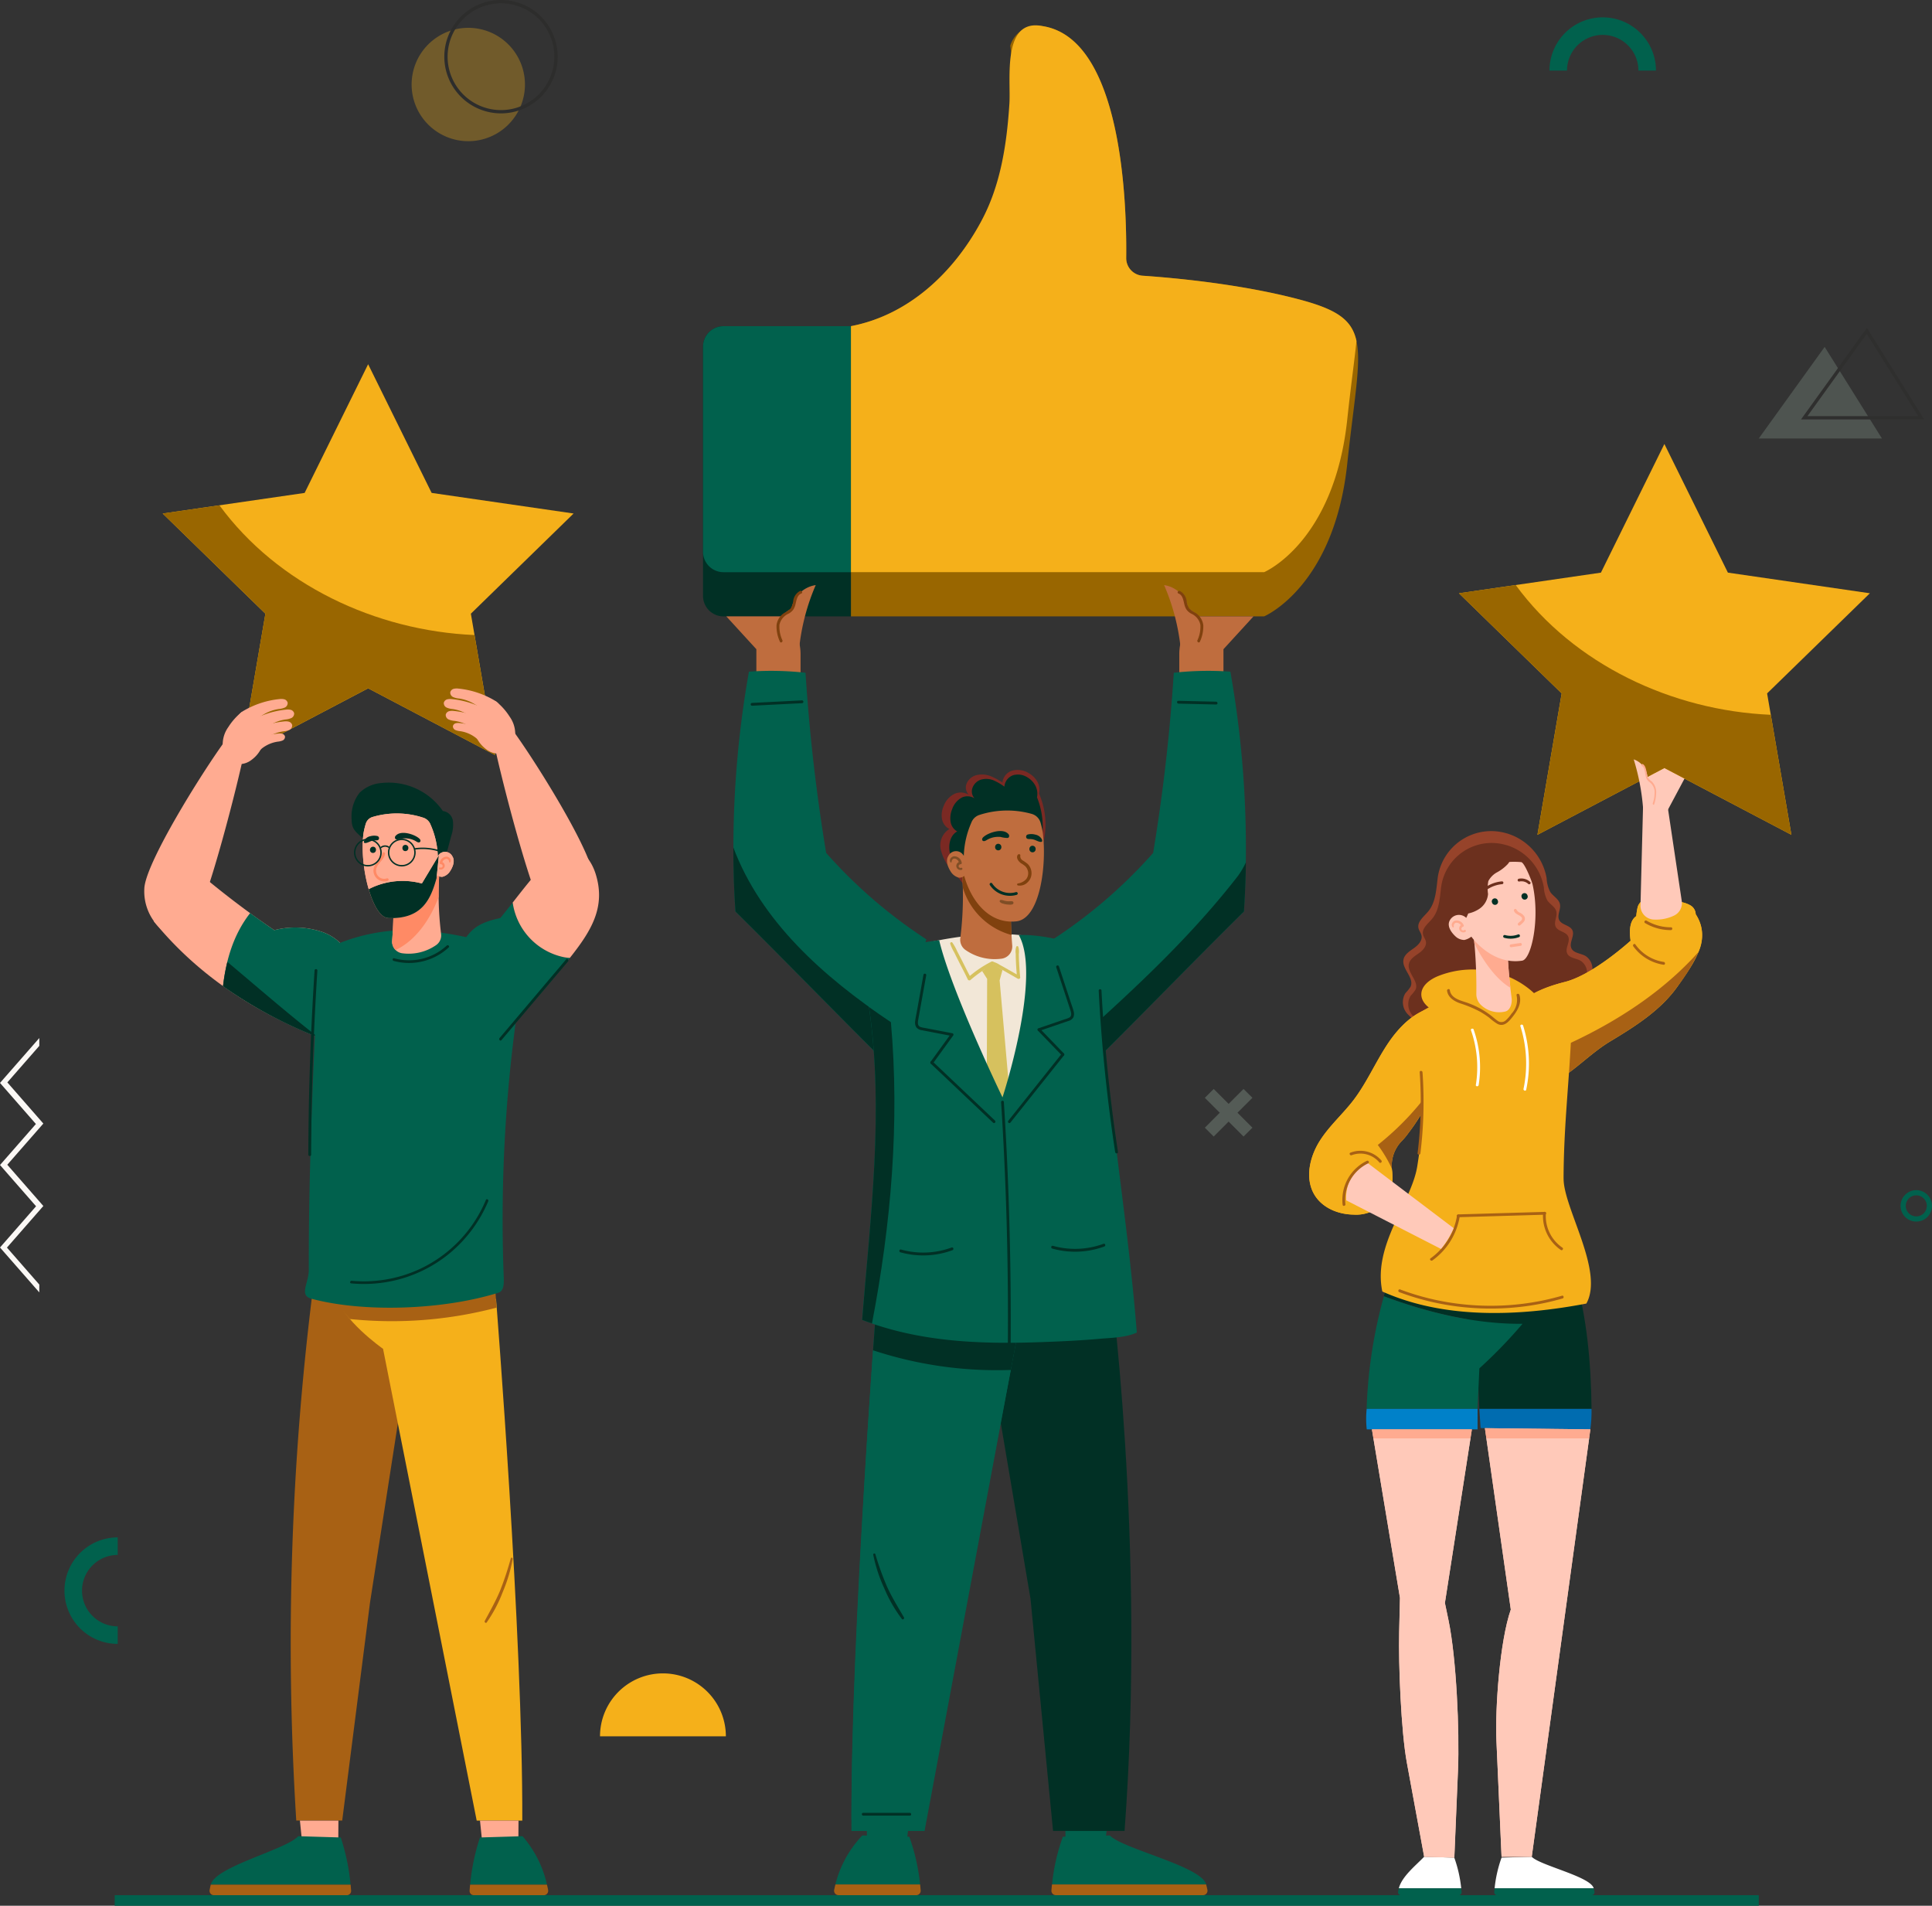 <svg xmlns="http://www.w3.org/2000/svg" width="396.412" height="390.967" viewBox="0 0 396.412 390.967">
  <rect x="0" y="0" width="396.412" height="390.967" fill="#333333" stroke="none"/>
  <g id="im3" transform="translate(-54 -17.18)">
    <g id="OBJECTS" transform="translate(18 17.18)">
      <g id="Groupe_478" data-name="Groupe 478" transform="translate(36)">
        <path id="Tracé_766" data-name="Tracé 766" d="M309.78,249.225l3.061,3.061-3.061,3.07,1.815,1.815,3.061-3.07,3.061,3.07,1.824-1.815-3.07-3.07,3.07-3.061-1.824-1.815-3.061,3.061L311.6,247.41Z" transform="translate(-62.566 -24.007)" fill="#afcab7" opacity="0.27"/>
        <path id="Tracé_767" data-name="Tracé 767" d="M44.063,235.84,36,245.05l7.368,8.425L36,261.891l7.4,8.461L36,278.812l8.063,9.21v-1.607l-6.637-7.585,7.468-8.533-7.4-8.461,7.4-8.452-7.386-8.443,6.556-7.495Z" transform="translate(-36 -22.884)" fill="#fbf8f5"/>
        <g id="Groupe_431" data-name="Groupe 431" transform="translate(84.455)" opacity="0.32">
          <path id="Tracé_768" data-name="Tracé 768" d="M152.592,20.081a11.628,11.628,0,1,1-9.3-13.563,11.631,11.631,0,0,1,9.3,13.563Z" transform="translate(-129.531 -0.613)" fill="#f5b01a"/>
          <path id="Tracé_769" data-name="Tracé 769" d="M148.59.677A10.953,10.953,0,1,1,137.637,11.63,10.964,10.964,0,0,1,148.59.677m0-.677a11.63,11.63,0,1,0,11.63,11.63A11.634,11.634,0,0,0,148.59,0Z" transform="translate(-130.251)" fill="#211f1c"/>
        </g>
        <path id="Tracé_770" data-name="Tracé 770" d="M471.094,270.4a3.224,3.224,0,1,0,3.224,3.224A3.226,3.226,0,0,0,471.094,270.4Zm0,5.382a2.158,2.158,0,1,1,2.158-2.158A2.158,2.158,0,0,1,471.094,275.782Z" transform="translate(-77.905 -26.238)" fill="#01614d"/>
        <g id="Groupe_432" data-name="Groupe 432" transform="translate(360.862 67.271)" opacity="0.22">
          <path id="Tracé_771" data-name="Tracé 771" d="M435.64,97.611,449.166,78.82l11.757,18.791Z" transform="translate(-435.64 -74.919)" fill="#afcab7"/>
          <path id="Tracé_772" data-name="Tracé 772" d="M458.73,75.71,469.3,92.6H446.567L458.73,75.71m.036-1.21L445.24,93.282h25.283L458.766,74.5Z" transform="translate(-436.572 -74.5)" fill="#211f1c"/>
        </g>
        <path id="Tracé_773" data-name="Tracé 773" d="M185.252,380.19A12.91,12.91,0,0,0,172.34,393.1h25.825A12.91,12.91,0,0,0,185.252,380.19Z" transform="translate(-49.229 -36.891)" fill="#f5b01a"/>
        <path id="Tracé_774" data-name="Tracé 774" d="M399.016,7.543a7.322,7.322,0,0,1,7.323,7.323h3.6a10.926,10.926,0,1,0-21.852,0h3.6a7.322,7.322,0,0,1,7.323-7.323Z" transform="translate(-70.164 -0.382)" fill="#01614d"/>
        <path id="Tracé_775" data-name="Tracé 775" d="M54.253,360.216a7.322,7.322,0,0,1,7.323-7.323v-3.6a10.926,10.926,0,1,0,0,21.852v-3.6a7.322,7.322,0,0,1-7.323-7.323Z" transform="translate(-37.422 -33.893)" fill="#01614d"/>
        <g id="Groupe_453" data-name="Groupe 453" transform="translate(144.249 5.198)">
          <g id="Groupe_433" data-name="Groupe 433" transform="translate(0 0.083)">
            <path id="Tracé_776" data-name="Tracé 776" d="M226.108,74.1v59.542H199.949a4.2,4.2,0,0,1-4.2-4.208V78.308a4.2,4.2,0,0,1,4.2-4.2h26.159Z" transform="translate(-195.75 -12.471)" fill="#013025"/>
            <path id="Tracé_777" data-name="Tracé 777" d="M331.2,95.668c-2.691,25.319-17.066,31.351-17.066,31.351H229.37V67.477c23.784-4.578,35.116-33.87,32.66-48.553a31.409,31.409,0,0,0,.018-8.975,5.8,5.8,0,0,1,6.637-4.018c16.353,2.564,17.283,36.489,17.156,47.55a3.616,3.616,0,0,0,3.368,3.657c6.249.424,19.874,1.661,31.821,4.786,7.838,2.05,11.088,4.109,12.055,8.587,1.02,4.732-.506,12.172-1.887,25.157Z" transform="translate(-199.012 -5.848)" fill="#960"/>
          </g>
          <g id="Groupe_434" data-name="Groupe 434">
            <path id="Tracé_778" data-name="Tracé 778" d="M226.108,74.1v50.476H199.949a4.2,4.2,0,0,1-4.2-4.2V78.308a4.2,4.2,0,0,1,4.2-4.2h26.159Z" transform="translate(-195.75 -12.388)" fill="#01614d"/>
            <path id="Tracé_779" data-name="Tracé 779" d="M333.085,70.5c-.415,4.136-1.174,9.373-1.887,16.091-2.691,25.319-17.066,31.351-17.066,31.351H229.37V67.468c11.856-2.275,21.084-11.043,26.674-21.409,4.036-7.477,5.291-15.9,5.833-24.272.316-4.894-1.589-17.581,6.808-15.874,16.353,2.564,17.283,36.489,17.156,47.55a3.616,3.616,0,0,0,3.368,3.657c6.249.424,19.874,1.661,31.821,4.786,7.838,2.05,11.088,4.109,12.055,8.587Z" transform="translate(-199.012 -5.756)" fill="#f5b01a"/>
          </g>
          <path id="Tracé_780" data-name="Tracé 780" d="M306.444,140.04H319.2l-6.167,6.736v7.3H303.97v-6.3a10.3,10.3,0,0,1,.894-4.19l1.58-3.531Z" transform="translate(-206.251 -18.786)" fill="#bf6d3e"/>
          <g id="Groupe_435" data-name="Groupe 435" transform="translate(94.604 114.834)">
            <path id="Tracé_781" data-name="Tracé 781" d="M305.748,145.183a4.035,4.035,0,0,0-.253-7.368,5.933,5.933,0,0,0-4.975-4.885,44.019,44.019,0,0,1,3.386,12.849l1.842-.6Z" transform="translate(-300.52 -132.93)" fill="#bf6d3e"/>
            <path id="Tracé_782" data-name="Tracé 782" d="M304.051,134.268a2.7,2.7,0,0,1,1.4,2.176,3.562,3.562,0,0,0,.542,1.436,5.675,5.675,0,0,0,1.3.9,3.5,3.5,0,0,1,1.571,2.528,7.484,7.484,0,0,1-.7,3.359c-.126.352-.641.072-.515-.271a6.623,6.623,0,0,0,.614-3.187,3.236,3.236,0,0,0-1.824-2.266,2.837,2.837,0,0,1-1.011-.84,3.549,3.549,0,0,1-.47-1.165c-.2-.795-.325-1.833-1.2-2.158-.352-.126-.072-.641.271-.515Z" transform="translate(-300.819 -133.058)" fill="#80410e"/>
          </g>
          <path id="Tracé_783" data-name="Tracé 783" d="M213.8,140.04H201.04l6.167,6.736v7.3h9.066v-6.3a10.3,10.3,0,0,0-.894-4.19l-1.58-3.531Z" transform="translate(-196.263 -18.786)" fill="#bf6d3e"/>
          <g id="Groupe_436" data-name="Groupe 436" transform="translate(71.795 132.418)">
            <path id="Tracé_784" data-name="Tracé 784" d="M275.26,207.5a100.944,100.944,0,0,0,20.561-17.734,370.3,370.3,0,0,0,4.235-36.958,63.177,63.177,0,0,1,11.612-.226,207.524,207.524,0,0,1,2.781,49.2c-10.24,10.122-21.175,21.427-31.414,31.559l-7.766-25.834Z" transform="translate(-275.26 -152.404)" fill="#01614d"/>
            <path id="Tracé_785" data-name="Tracé 785" d="M313.961,198.566a16.738,16.738,0,0,0,1.535-2.646q-.068,5.025-.406,10.077c-10.24,10.122-21.175,21.427-31.414,31.559l-1.806-6c11.341-10.2,22.538-20.642,32.1-32.985Z" transform="translate(-275.901 -156.626)" fill="#013025"/>
            <path id="Tracé_786" data-name="Tracé 786" d="M303.722,159.22q3.874.095,7.747.181c.37,0,.4.587.027.578q-3.874-.095-7.747-.181C303.378,159.8,303.351,159.211,303.722,159.22Z" transform="translate(-277.996 -153.065)" fill="#013025"/>
          </g>
          <g id="Groupe_437" data-name="Groupe 437" transform="translate(6.209 132.418)">
            <path id="Tracé_787" data-name="Tracé 787" d="M242.243,207.5a100.944,100.944,0,0,1-20.561-17.734,370.3,370.3,0,0,1-4.235-36.958,63.177,63.177,0,0,0-11.612-.226,207.524,207.524,0,0,0-2.781,49.2c10.24,10.122,21.175,21.427,31.414,31.559l7.766-25.834Z" transform="translate(-202.626 -152.404)" fill="#01614d"/>
            <path id="Tracé_788" data-name="Tracé 788" d="M234.966,228.38q.257,2.912.415,5.824l-.9,3.016c-10.24-10.122-21.175-21.427-31.414-31.559q-.447-6.569-.424-13.111c5.625,15.007,18.357,26.5,32.335,35.821Z" transform="translate(-202.627 -156.299)" fill="#013025"/>
            <path id="Tracé_789" data-name="Tracé 789" d="M206.852,159.644q5.133-.257,10.258-.524a.29.29,0,0,1,.027.578q-5.133.257-10.258.524A.289.289,0,0,1,206.852,159.644Z" transform="translate(-203.01 -153.055)" fill="#013025"/>
          </g>
          <g id="Groupe_442" data-name="Groupe 442" transform="translate(26.891 255.922)">
            <g id="Groupe_441" data-name="Groupe 441">
              <g id="Groupe_438" data-name="Groupe 438" transform="translate(3.562)">
                <path id="Tracé_790" data-name="Tracé 790" d="M232.959,413.42c0,1.418.009,2.8.027,4.127h8.226l.461-4.127H232.95Z" transform="translate(-229.813 -301.235)" fill="#01614d"/>
                <path id="Tracé_791" data-name="Tracé 791" d="M278.079,413.42c0,1.418.009,2.8.027,4.127h8.226l.461-4.127H278.07Z" transform="translate(-234.191 -301.235)" fill="#01614d"/>
                <path id="Tracé_792" data-name="Tracé 792" d="M285.378,289.189c-21.807,2.4-24.958,14.872-24.958,14.872l8.8,51.993,4.623,47.622H288.52c4.434-59.551-3.133-114.5-3.133-114.5Z" transform="translate(-232.479 -289.18)" fill="#013025"/>
                <path id="Tracé_793" data-name="Tracé 793" d="M263.269,303.618s9.7-6.212,10.836-11.648L234.8,293.261s-5.472,70.215-5.318,108.374h15Z" transform="translate(-229.476 -289.451)" fill="#01614d"/>
                <path id="Tracé_794" data-name="Tracé 794" d="M262.167,310.817l-17.689,94.577h-15c-.117-28.389,2.889-76.843,4.425-98.6a81.256,81.256,0,0,0,28.254,4.027Z" transform="translate(-229.476 -290.889)" fill="#01614d"/>
                <path id="Tracé_795" data-name="Tracé 795" d="M234.39,305.352c.533-7.486.894-12.091.894-12.091l39.306-1.291c-1.138,5.436-10.836,11.648-10.836,11.648l-1.1,5.761a81.015,81.015,0,0,1-28.254-4.027Z" transform="translate(-229.953 -289.451)" fill="#013025"/>
                <path id="Tracé_796" data-name="Tracé 796" d="M271.643,297.163c1.923-1.932,3.612-4.136,4.045-6.23l-36.8-1.743s-.3,3.955-.442,5.6a101.033,101.033,0,0,0,33.184,2.375Z" transform="translate(-230.347 -289.181)" fill="#013025"/>
              </g>
              <g id="Groupe_439" data-name="Groupe 439" transform="translate(0 115.426)">
                <path id="Tracé_797" data-name="Tracé 797" d="M240.99,417.272l-9.635-.262a22.456,22.456,0,0,0-5.535,10.068h17.391a41,41,0,0,0-2.221-9.8Z" transform="translate(-225.559 -417.01)" fill="#01614d"/>
                <path id="Tracé_798" data-name="Tracé 798" d="M225.8,428.159c-.09.361-.181.722-.253,1.084a.92.92,0,0,0,.894,1.1h15.946a.911.911,0,0,0,.912-.984c-.036-.406-.072-.8-.117-1.21H225.792Z" transform="translate(-225.531 -418.091)" fill="#a86114"/>
              </g>
              <g id="Groupe_440" data-name="Groupe 440" transform="translate(44.593 115.426)">
                <path id="Tracé_799" data-name="Tracé 799" d="M277.271,417.272l9.635-.262c2.682,2.79,18.845,6.312,19.784,10.068H275.05a41,41,0,0,1,2.221-9.8Z" transform="translate(-274.929 -417.01)" fill="#01614d"/>
                <path id="Tracé_800" data-name="Tracé 800" d="M306.668,428.159c.09.361.181.722.253,1.084a.92.92,0,0,1-.894,1.1h-30.2a.911.911,0,0,1-.912-.984c.036-.406.072-.8.117-1.21h31.64Z" transform="translate(-274.916 -418.091)" fill="#a86114"/>
              </g>
            </g>
            <path id="Tracé_801" data-name="Tracé 801" d="M240.732,366.059c-1.192-2.05-2.447-4.054-3.431-6.212a57.337,57.337,0,0,1-2.438-6.754.225.225,0,0,0-.433.117,30.964,30.964,0,0,0,2.266,6.89,28.6,28.6,0,0,0,3.612,6.285C240.506,366.628,240.886,366.312,240.732,366.059Z" transform="translate(-226.394 -295.366)" fill="#013025"/>
            <path id="Tracé_802" data-name="Tracé 802" d="M232.1,411.87h9.562c.37,0,.4.578.027.578h-9.562C231.758,412.448,231.731,411.87,232.1,411.87Z" transform="translate(-226.143 -301.085)" fill="#013025"/>
          </g>
          <g id="Groupe_445" data-name="Groupe 445" transform="translate(32.642 186.43)">
            <path id="Tracé_803" data-name="Tracé 803" d="M278.979,220.32a6.538,6.538,0,0,0-4.542-5.725,44.465,44.465,0,0,0-18-2.257,76.787,76.787,0,0,0-16.515,3.151c-3.513,1.029-5.707,4.172-5.165,7.4a256.686,256.686,0,0,1,3.061,58.467c14.411,4.181,28.778,5.4,42.4.641.461-19.9-.316-41.744-1.246-61.673Z" transform="translate(-232.17 -212.22)" fill="#f2e7d7"/>
            <path id="Tracé_804" data-name="Tracé 804" d="M260.353,218.06a22.781,22.781,0,0,0-4.406,2.926c-.587-1.084-1.12-2.194-1.68-3.287-.307-.6-.614-1.2-.93-1.8a10.2,10.2,0,0,0-.984-1.761c-.172-.208-.5.018-.433.253a9.259,9.259,0,0,0,.822,1.77c.307.623.623,1.255.939,1.878.614,1.228,1.273,2.438,1.851,3.684a.369.369,0,0,0,.569.072,26.348,26.348,0,0,1,4.605-3.16c.388-.208.045-.777-.343-.587Z" transform="translate(-233.842 -212.398)" fill="#d6c15e"/>
            <path id="Tracé_805" data-name="Tracé 805" d="M266.962,218.156c-.018-.524-.036-1.047-.045-1.571a3.419,3.419,0,0,0-.117-1.517.237.237,0,0,0-.406,0,3.028,3.028,0,0,0-.117,1.454c0,.542.018,1.093.045,1.634.036.876.1,1.743.172,2.61-.722-.415-1.445-.822-2.158-1.228-.442-.253-.885-.5-1.336-.74a4.668,4.668,0,0,0-1.382-.632.18.18,0,0,0-.172.3,4.816,4.816,0,0,0,1.246.867c.433.262.876.515,1.318.768.9.515,1.8,1.029,2.7,1.544.2.108.515-.027.488-.28-.108-1.065-.181-2.131-.226-3.206Z" transform="translate(-234.762 -212.485)" fill="#d6c15e"/>
            <path id="Tracé_806" data-name="Tracé 806" d="M261.23,218.84l-2.05,1.616,1.02,1.6-.19,54.485,4.063,2.113,3.458-2.113-4.768-54.178.587-2.14Z" transform="translate(-234.547 -212.862)" fill="#d6c15e"/>
            <path id="Tracé_807" data-name="Tracé 807" d="M233.263,226.777c-.7-4.65,1.21-9.689,4.966-11.052a37.518,37.518,0,0,1,9.481-2.212c2.537,10.592,12.994,32.227,12.994,32.227s8.136-24.768,3.35-33.3c3.052-.163,8.876.7,11.937,2.266,2.88,1.472,4.686,6.212,4.9,9.887,1.336,22.728,5.58,46.34,7.368,69.393-2.221,1.038-5.12,1.065-7.513,1.273-3.892.352-7.8.533-11.7.677-12.66.47-25.175.063-37.148-4.542,1.734-21.59,4.542-43.108,1.345-64.616Z" transform="translate(-231.9 -212.239)" fill="#01614d"/>
            <path id="Tracé_808" data-name="Tracé 808" d="M237.806,231.9c1.824,20.524.054,41.41-3.883,61.808-.668-.235-1.345-.47-2.014-.731,1.725-21.445,4.5-42.828,1.409-64.183C234.8,229.855,236.289,230.894,237.806,231.9Z" transform="translate(-231.901 -213.828)" fill="#013025"/>
            <g id="Groupe_443" data-name="Groupe 443" transform="translate(29.928 6.437)">
              <path id="Tracé_809" data-name="Tracé 809" d="M271.958,232.244l4.289-1.472c.361-.126.713-.244,1.075-.37a5.673,5.673,0,0,0,.948-.352c.614-.343.379-1.075.2-1.616-.948-2.908-1.914-5.806-2.871-8.714a.29.29,0,0,1,.551-.181c.813,2.474,1.625,4.939,2.438,7.413.19.578.415,1.147.56,1.734a1.918,1.918,0,0,1-.036,1.309,1.681,1.681,0,0,1-1.029.749c-.6.208-1.192.406-1.8.614-1.391.479-2.772.948-4.163,1.427a.29.29,0,0,1-.181-.551Z" transform="translate(-265.695 -219.349)" fill="#013025"/>
              <path id="Tracé_810" data-name="Tracé 810" d="M272.329,233.781c1.616,1.671,3.233,3.35,4.849,5.021.262.271-.135.7-.388.424l-4.849-5.021C271.679,233.934,272.076,233.51,272.329,233.781Z" transform="translate(-265.705 -220.741)" fill="#013025"/>
              <path id="Tracé_811" data-name="Tracé 811" d="M265.113,253.137q5.5-6.894,10.989-13.788c.235-.289.659.1.424.388q-5.5,6.894-10.989,13.788C265.3,253.815,264.878,253.426,265.113,253.137Z" transform="translate(-265.044 -221.28)" fill="#013025"/>
            </g>
            <g id="Groupe_444" data-name="Groupe 444" transform="translate(10.869 8.12)">
              <path id="Tracé_812" data-name="Tracé 812" d="M251.57,233.436l-4.452-.858-1.111-.217a5.173,5.173,0,0,1-.984-.217c-.659-.253-.524-1.011-.424-1.571.533-3.007,1.084-6.014,1.625-9.03a.289.289,0,0,0-.569-.1c-.461,2.555-.921,5.12-1.382,7.675-.108.6-.244,1.2-.316,1.8a1.887,1.887,0,0,0,.226,1.291,1.68,1.68,0,0,0,1.12.6c.623.126,1.237.235,1.86.361,1.436.28,2.88.551,4.316.831a.289.289,0,0,0,.1-.569Z" transform="translate(-243.937 -221.212)" fill="#013025"/>
              <path id="Tracé_813" data-name="Tracé 813" d="M251.563,234.958c-1.363,1.887-2.736,3.765-4.1,5.653-.217.3.226.668.451.37,1.363-1.887,2.736-3.765,4.1-5.653C252.231,235.03,251.789,234.66,251.563,234.958Z" transform="translate(-244.274 -222.535)" fill="#013025"/>
              <path id="Tracé_814" data-name="Tracé 814" d="M260.664,253.279l-12.8-12.127c-.271-.253-.641.19-.37.451l12.8,12.127C260.565,253.983,260.935,253.541,260.664,253.279Z" transform="translate(-244.273 -223.14)" fill="#013025"/>
            </g>
            <path id="Tracé_815" data-name="Tracé 815" d="M264.049,250.353q.623,9.725.966,19.477t.424,19.5q.041,5.485,0,10.98c0,.37-.578.4-.578.027q.081-9.752-.108-19.5t-.659-19.486q-.257-5.486-.614-10.962a.289.289,0,0,1,.578-.027Z" transform="translate(-234.964 -215.895)" fill="#013025"/>
            <path id="Tracé_816" data-name="Tracé 816" d="M275.213,283a16.871,16.871,0,0,0,10.384-.415c.352-.126.524.424.181.551a17.382,17.382,0,0,1-10.691.433c-.361-.1-.235-.668.126-.569Z" transform="translate(-236.07 -219.046)" fill="#013025"/>
            <path id="Tracé_817" data-name="Tracé 817" d="M240.7,283.843a16.871,16.871,0,0,0,10.384-.415c.352-.126.524.424.181.551a17.381,17.381,0,0,1-10.691.433C240.216,284.313,240.342,283.744,240.7,283.843Z" transform="translate(-232.721 -219.128)" fill="#013025"/>
          </g>
          <g id="Groupe_451" data-name="Groupe 451" transform="translate(48.721 152.746)">
            <path id="Tracé_818" data-name="Tracé 818" d="M270.631,190.541a15.917,15.917,0,0,0-.7-10.754,3.578,3.578,0,0,0-.379-2.51,4.759,4.759,0,0,0-1.806-1.734,4.282,4.282,0,0,0-3.278-.479,2.824,2.824,0,0,0-2.05,2.447,13.059,13.059,0,0,0-2.474-1.327,4.8,4.8,0,0,0-2.889-.181,2.945,2.945,0,0,0-2.059,1.923,2.127,2.127,0,0,0,1.056,2.483,3.22,3.22,0,0,0-3.431-.6,4.516,4.516,0,0,0-2.239,2.465,4.721,4.721,0,0,0-.379,2.655,2.877,2.877,0,0,0,1.535,2.113,3.917,3.917,0,0,0-1.734,4.37,10.1,10.1,0,0,0,2.528,4.488,21.413,21.413,0,0,1,3.151,4.136l15.161-9.508Z" transform="translate(-249.706 -174.916)" fill="#7a2923"/>
            <path id="Tracé_819" data-name="Tracé 819" d="M270.329,190.995a16.5,16.5,0,0,0-.623-10.348,3.647,3.647,0,0,0-.343-2.411,4.4,4.4,0,0,0-1.607-1.671,3.574,3.574,0,0,0-2.917-.461,2.685,2.685,0,0,0-1.824,2.357,11.7,11.7,0,0,0-2.194-1.282,3.946,3.946,0,0,0-2.573-.172,2.75,2.75,0,0,0-1.833,1.851,2.123,2.123,0,0,0,.939,2.393,2.677,2.677,0,0,0-3.052-.569,4.258,4.258,0,0,0-2,2.375,4.862,4.862,0,0,0-.334,2.555,2.753,2.753,0,0,0,1.363,2.032c-1.382.749-1.833,2.564-1.544,4.208a9.83,9.83,0,0,0,2.248,4.316,20.388,20.388,0,0,1,2.808,3.973l13.481-9.156Z" transform="translate(-249.9 -175.018)" fill="#013025"/>
            <g id="Groupe_450" data-name="Groupe 450" transform="translate(1.333 8.337)">
              <g id="Groupe_449" data-name="Groupe 449">
                <g id="Groupe_448" data-name="Groupe 448">
                  <g id="Groupe_446" data-name="Groupe 446" transform="translate(2.714 12.101)">
                    <path id="Tracé_820" data-name="Tracé 820" d="M254.533,197.559a69.22,69.22,0,0,1-.325,14.077,2.547,2.547,0,0,0,1.065,2.42,10.474,10.474,0,0,0,7.468,1.779,2.536,2.536,0,0,0,2.122-2.727,83.385,83.385,0,0,1-.253-9.048,20.354,20.354,0,0,0-10.077-6.51Z" transform="translate(-254.188 -197.55)" fill="#bf6d3e"/>
                    <path id="Tracé_821" data-name="Tracé 821" d="M264.647,204.07a20.353,20.353,0,0,0-10.077-6.51c.1,1.237.153,2.465.19,3.7a14.371,14.371,0,0,0,10,9.725c-.126-2.275-.172-4.524-.117-6.926Z" transform="translate(-254.225 -197.551)" fill="#80410e"/>
                  </g>
                  <g id="Groupe_447" data-name="Groupe 447">
                    <path id="Tracé_822" data-name="Tracé 822" d="M270.829,188.62c.876,6.547-.5,17.752-5.436,18.267-5.806.6-9.373-4.569-10.673-9.328a1.454,1.454,0,0,1-1.1.361,2.77,2.77,0,0,1-1.607-1.147c-.587-.885-1.192-2.266-.56-3.278a1.769,1.769,0,0,1,3.178-.036,18.418,18.418,0,0,1,1.544-6.808,2.617,2.617,0,0,1,1.58-1.571,18.5,18.5,0,0,1,10.89-.217,2.636,2.636,0,0,1,1.743,1.8,15.178,15.178,0,0,1,.442,1.978Z" transform="translate(-251.182 -184.149)" fill="#bf6d3e"/>
                    <path id="Tracé_823" data-name="Tracé 823" d="M264.6,189.478c-1.056-1.336-3.955-.415-5.02.442-.2.154-.433.361-.406.632a.32.32,0,0,0,.235.307c.325.09.641-.181.912-.325a4.671,4.671,0,0,1,1.138-.424,4.917,4.917,0,0,1,1.5-.09,5.63,5.63,0,0,0,1.436.208c.379-.054.388-.533.2-.768Z" transform="translate(-251.957 -184.6)" fill="#013025"/>
                    <path id="Tracé_824" data-name="Tracé 824" d="M263.348,192.1a.518.518,0,0,0-.135-.208.7.7,0,0,0-.451-.19,1.131,1.131,0,0,0-.172.027.549.549,0,0,0-.28.163,1.547,1.547,0,0,1-.1.126.676.676,0,0,0-.09.325v.072a.538.538,0,0,0,.054.244.518.518,0,0,0,.135.208.7.7,0,0,0,.451.19l.172-.027a.55.55,0,0,0,.28-.163,1.55,1.55,0,0,1,.1-.126.676.676,0,0,0,.09-.325v-.072A.537.537,0,0,0,263.348,192.1Z" transform="translate(-252.244 -184.881)" fill="#013025"/>
                    <path id="Tracé_825" data-name="Tracé 825" d="M271.138,192.547a.518.518,0,0,0-.135-.208.7.7,0,0,0-.451-.19,1.128,1.128,0,0,0-.172.027.549.549,0,0,0-.28.163,1.543,1.543,0,0,1-.1.126.676.676,0,0,0-.09.325v.072a.537.537,0,0,0,.054.244.518.518,0,0,0,.135.208.7.7,0,0,0,.452.19l.172-.027a.549.549,0,0,0,.28-.163,1.55,1.55,0,0,1,.1-.126.676.676,0,0,0,.09-.325v-.072A.537.537,0,0,0,271.138,192.547Z" transform="translate(-253 -184.925)" fill="#013025"/>
                    <path id="Tracé_826" data-name="Tracé 826" d="M272.339,190.475a1.939,1.939,0,0,0-1.3-.867,3.015,3.015,0,0,0-1.526-.027.472.472,0,0,0-.343.533c.054.388.388.406.7.406a3.052,3.052,0,0,1,1.2.226c.262.108,1.625.795,1.354-.072a.6.6,0,0,0-.081-.19Z" transform="translate(-252.927 -184.667)" fill="#013025"/>
                    <path id="Tracé_827" data-name="Tracé 827" d="M265.751,204.74a2.058,2.058,0,0,0-.623,0,3.525,3.525,0,0,1-.551-.036,4.241,4.241,0,0,1-.569-.117,1.819,1.819,0,0,0-.614-.126.252.252,0,0,0-.172.424,1.142,1.142,0,0,0,.6.325,3.917,3.917,0,0,0,.623.154,5.574,5.574,0,0,0,.668.063,1.5,1.5,0,0,0,.722-.09A.33.33,0,0,0,265.751,204.74Z" transform="translate(-252.344 -186.119)" fill="#804e26"/>
                    <path id="Tracé_828" data-name="Tracé 828" d="M254.17,196.905a.411.411,0,0,1-.533-.271.391.391,0,0,1,.108-.316.374.374,0,0,1,.28-.144.254.254,0,0,0,.244-.325,1.572,1.572,0,0,0-1.535-1.309,1.006,1.006,0,0,0-.822.56.734.734,0,0,0-.045.479c.027.09.144.334.271.217.081-.072.054-.181.081-.271a1.112,1.112,0,0,1,.126-.28.543.543,0,0,1,.515-.217,1.04,1.04,0,0,1,.813.713.854.854,0,0,0-.488.984.881.881,0,0,0,1.075.6c.271-.081.154-.515-.117-.424Z" transform="translate(-251.247 -185.156)" fill="#804e26"/>
                  </g>
                </g>
                <path id="Tracé_829" data-name="Tracé 829" d="M269.249,196.039a8.608,8.608,0,0,0-1-.7.98.98,0,0,1-.47-1c.027-.307-.379-.343-.524-.144-.433.614.163,1.373.65,1.725a6.217,6.217,0,0,1,.885.623,2.073,2.073,0,0,1,.5.822,1.962,1.962,0,0,1-.316,1.833,2.843,2.843,0,0,1-1.707.876.212.212,0,0,0,0,.406,2.2,2.2,0,0,0,1.959-.6,2.546,2.546,0,0,0,.849-1.932,2.709,2.709,0,0,0-.831-1.923Z" transform="translate(-252.727 -185.112)" fill="#80410e"/>
              </g>
              <path id="Tracé_830" data-name="Tracé 830" d="M266.441,203.036a4.94,4.94,0,0,1-5.526-2.014.291.291,0,0,1,.488-.316,4.359,4.359,0,0,0,4.858,1.779.29.29,0,0,1,.181.551Z" transform="translate(-252.122 -185.743)" fill="#013025"/>
            </g>
          </g>
          <path id="Tracé_831" data-name="Tracé 831" d="M286.229,224.993q.677,13,2.357,25.915.474,3.616,1.029,7.224c.054.37-.524.388-.578.027q-1.964-12.867-2.926-25.852c-.181-2.429-.325-4.849-.451-7.278a.29.29,0,0,1,.578-.027Z" transform="translate(-204.474 -27.005)" fill="#013025"/>
          <g id="Groupe_452" data-name="Groupe 452" transform="translate(15.057 114.834)">
            <path id="Tracé_832" data-name="Tracé 832" d="M215.326,145.183a4.035,4.035,0,0,1,.253-7.368,5.933,5.933,0,0,1,4.975-4.885,44.019,44.019,0,0,0-3.386,12.849l-1.842-.6Z" transform="translate(-212.486 -132.93)" fill="#bf6d3e"/>
            <path id="Tracé_833" data-name="Tracé 833" d="M217.26,134.268a2.7,2.7,0,0,0-1.4,2.176,3.562,3.562,0,0,1-.542,1.436,5.675,5.675,0,0,1-1.3.9,3.5,3.5,0,0,0-1.571,2.528,7.484,7.484,0,0,0,.7,3.359c.126.352.641.072.515-.271a6.623,6.623,0,0,1-.614-3.187,3.236,3.236,0,0,1,1.824-2.266,2.837,2.837,0,0,0,1.011-.84,3.551,3.551,0,0,0,.47-1.165c.2-.795.325-1.833,1.2-2.158.352-.126.072-.641-.271-.515Z" transform="translate(-212.425 -133.058)" fill="#80410e"/>
          </g>
        </g>
        <g id="Groupe_463" data-name="Groupe 463" transform="translate(268.615 91.082)">
          <path id="Tracé_834" data-name="Tracé 834" d="M376.124,189.3a11.673,11.673,0,0,1,8.145,9.183,6.686,6.686,0,0,0,.768,2.862c.6.876,1.725,1.409,1.959,2.438.253,1.093-.659,2.312-.135,3.314s2.167,1.02,2.682,2.041c.56,1.138-.713,2.555-.2,3.711.47,1.056,1.968,1.029,2.953,1.625a3.182,3.182,0,0,1,1.372,2.736,6.892,6.892,0,0,1-.885,3.043c-2.853,5.644-8.659,9.49-14.854,10.754a31.96,31.96,0,0,1-18.556-2.294,8.9,8.9,0,0,1-3.729-2.456,3.564,3.564,0,0,1-.352-4.181,8.154,8.154,0,0,0,1.056-1.318c.849-1.806-1.842-3.639-1.445-5.589.217-1.056,1.246-1.7,2.131-2.321s1.788-1.562,1.562-2.619c-.108-.515-.488-.948-.614-1.463-.316-1.336,1.084-2.375,1.968-3.431,1.58-1.878,1.671-4.542,1.978-6.971a11.081,11.081,0,0,1,14.195-9.057Z" transform="translate(-335.545 -109.408)" fill="#96432a"/>
          <path id="Tracé_835" data-name="Tracé 835" d="M376.135,191.958a11.006,11.006,0,0,1,7.684,8.659,6.354,6.354,0,0,0,.722,2.7c.56.822,1.634,1.327,1.851,2.3.235,1.038-.623,2.185-.126,3.124.5.957,2.05.957,2.528,1.932.533,1.075-.677,2.411-.19,3.5.442.993,1.851.975,2.79,1.535a2.952,2.952,0,0,1,1.291,2.582,6.52,6.52,0,0,1-.84,2.871c-2.691,5.328-8.163,8.948-14.014,10.149a30.029,30.029,0,0,1-17.5-2.167,8.413,8.413,0,0,1-3.513-2.321,3.373,3.373,0,0,1-.334-3.946,7.772,7.772,0,0,0,1-1.246c.795-1.707-1.734-3.431-1.363-5.273.208-.993,1.174-1.607,2.014-2.185s1.689-1.472,1.472-2.465c-.108-.488-.461-.894-.578-1.382-.3-1.264,1.02-2.239,1.86-3.233,1.49-1.77,1.571-4.28,1.86-6.574a10.453,10.453,0,0,1,13.391-8.542Z" transform="translate(-335.664 -109.67)" fill="#6c301e"/>
          <g id="Groupe_454" data-name="Groupe 454" transform="translate(39.853 73.968)">
            <path id="Tracé_836" data-name="Tracé 836" d="M417.079,207.379a2.19,2.19,0,0,0-1.093-1.824,5.811,5.811,0,0,0-2.095-.7,36.157,36.157,0,0,0-6.465-.641,2.332,2.332,0,0,0-2.3,1.887,12.3,12.3,0,0,0-.244,1.661c-1.472,1.011-1.418,3.287-1.165,5.057-3.422,3.025-9.03,7.314-13.463,8.443s-9.165,2.971-11.3,7.016c-1.481,2.808-1.409,6.14-1.273,9.31.1,2.3.334,4.912,3.368,5.671a6.9,6.9,0,0,0,2.917.018c6.2-1.2,10.167-6.565,15.567-9.815,5.156-3.1,10.4-6.411,13.861-11.332S420.366,212.418,417.079,207.379Z" transform="translate(-377.616 -184.865)" fill="#f5b01a"/>
            <path id="Tracé_837" data-name="Tracé 837" d="M417.621,215.153a7.911,7.911,0,0,0-.542-7.784,2.19,2.19,0,0,0-1.093-1.824,5.811,5.811,0,0,0-2.095-.7,36.156,36.156,0,0,0-6.465-.641,2.332,2.332,0,0,0-2.3,1.887,12.3,12.3,0,0,0-.244,1.661c-1.472,1.011-1.418,3.287-1.165,5.057-3.422,3.025-9.03,7.314-13.463,8.443s-9.165,2.971-11.3,7.016c-1.481,2.808-1.409,6.14-1.273,9.31.018.515.054,1.047.117,1.571,14.574-4.813,29.446-12.389,39.821-23.983Z" transform="translate(-377.616 -184.864)" fill="#f5b01a"/>
            <path id="Tracé_838" data-name="Tracé 838" d="M377.82,240.313c.226,1.815.894,3.522,3.251,4.109a6.9,6.9,0,0,0,2.917.018c6.2-1.2,10.167-6.565,15.567-9.815,5.156-3.1,10.4-6.411,13.861-11.332a36.886,36.886,0,0,0,4.226-6.962C407.266,227.924,392.394,235.5,377.82,240.313Z" transform="translate(-377.636 -186.042)" fill="#a86114"/>
            <path id="Tracé_839" data-name="Tracé 839" d="M409.294,183.187l-.524,20.281a2.828,2.828,0,0,0,2.582,2.908,8.494,8.494,0,0,0,4.343-.822,2.824,2.824,0,0,0,1.544-2.962l-2.953-19.766a17.748,17.748,0,0,0-4.984.37Z" transform="translate(-380.639 -182.787)" fill="#ffc9b9"/>
            <path id="Tracé_840" data-name="Tracé 840" d="M413.364,218.153a8.76,8.76,0,0,1-5.806-3.585c-.217-.307-.641.09-.424.388a9.386,9.386,0,0,0,6.212,3.774c.37.054.388-.524.027-.578Z" transform="translate(-380.475 -185.86)" fill="#a86114"/>
            <path id="Tracé_841" data-name="Tracé 841" d="M415.113,210.529a9.788,9.788,0,0,1-5.011-1.363c-.316-.19-.632.3-.316.488a10.247,10.247,0,0,0,5.3,1.454C415.457,211.107,415.484,210.529,415.113,210.529Z" transform="translate(-380.725 -185.342)" fill="#a86114"/>
          </g>
          <path id="Tracé_842" data-name="Tracé 842" d="M374.311,220.9a19.033,19.033,0,0,0-11.793.677c-1.743.686-3.612,2.014-3.549,3.892.063,1.625,1.571,2.79,3,3.558a25.279,25.279,0,0,0,17.481,2.357c2.853-.659,5.689-3.016,3.133-5.788a17.723,17.723,0,0,0-8.271-4.686Z" transform="translate(-335.953 -112.456)" fill="#f5b01a"/>
          <path id="Tracé_843" data-name="Tracé 843" d="M359.4,228.79c-4.136.659-7.486,4.027-9.915,7.72s-4.235,7.874-6.9,11.368c-2.194,2.871-4.93,5.246-6.89,8.316s-3.034,7.215-1.445,10.529c1.517,3.151,5.039,4.605,8.307,4.65a7.923,7.923,0,0,0,6.474-2.628,8.317,8.317,0,0,0,1.535-5.4,10.146,10.146,0,0,0-.1-1.165,7.259,7.259,0,0,1,2.068-5.951,13.354,13.354,0,0,0,1.282-1.544,40.387,40.387,0,0,0,6.447-12.244c1.282-4.515,1.354-9.58-.867-13.644Z" transform="translate(-333.48 -113.282)" fill="#f5b01a"/>
          <path id="Tracé_844" data-name="Tracé 844" d="M359.893,243.618c.126-.388.262-.777.379-1.174,1.282-4.515,1.354-9.58-.867-13.644-4.136.659-7.486,4.027-9.915,7.72s-4.235,7.874-6.9,11.368c-2.194,2.871-4.93,5.246-6.89,8.316s-3.034,7.215-1.445,10.529c1.517,3.151,5.039,4.605,8.307,4.65a7.923,7.923,0,0,0,6.474-2.628,8.317,8.317,0,0,0,1.535-5.4c-.018-.388-.045-.777-.1-1.165-.009-.09-.009-.172-.018-.262a27.828,27.828,0,0,0-2.89-4.849,57.93,57.93,0,0,0,12.326-13.463Z" transform="translate(-333.481 -113.283)" fill="#f5b01a"/>
          <path id="Tracé_845" data-name="Tracé 845" d="M349.07,258.674a27.5,27.5,0,0,1,2.89,4.849,7.234,7.234,0,0,1,2.086-5.689,13.356,13.356,0,0,0,1.282-1.544,42.9,42.9,0,0,0,6.077-11.07,57.749,57.749,0,0,1-12.326,13.463Z" transform="translate(-334.993 -114.877)" fill="#a86114"/>
          <path id="Tracé_846" data-name="Tracé 846" d="M378.912,299.36c2.23-2.7,4.1-5.481,4.425-7.522l-29.843-5.508c-.93,2.429-2.321,4.894-3.043,7.386,8.985,3.359,19.026,5.761,28.452,5.644Z" transform="translate(-335.127 -118.866)" fill="#013025"/>
          <g id="Groupe_457" data-name="Groupe 457" transform="translate(11.695 171.04)">
            <g id="Groupe_455" data-name="Groupe 455" transform="translate(26.273 118.803)">
              <path id="Tracé_847" data-name="Tracé 847" d="M377.047,422.032l6.194-.172c1.725,1.8,12.109,4.054,12.714,6.465H375.62a26.569,26.569,0,0,1,1.427-6.3Z" transform="translate(-375.537 -421.86)" fill="#fff"/>
              <path id="Tracé_848" data-name="Tracé 848" d="M395.937,429.02c.054.235.117.461.163.7a.591.591,0,0,1-.578.713h-19.4a.586.586,0,0,1-.587-.632c.018-.262.045-.515.072-.777h20.335Z" transform="translate(-375.528 -422.555)" fill="#01614d"/>
            </g>
            <path id="Tracé_849" data-name="Tracé 849" d="M391.541,290.29c-8.985,3.359-13.138,2.05-22.565,1.932-.822,5.318,2.474,16.669,2.474,16.669l.379,8.316h23.026c-.09-9.427-1-18.872-3.314-26.908Z" transform="translate(-348.607 -290.29)" fill="#013025"/>
            <path id="Tracé_850" data-name="Tracé 850" d="M372.149,320.09l.262,3.946,22.511.262a26.074,26.074,0,0,0,.244-4.208H372.14Z" transform="translate(-348.927 -293.182)" fill="#006cb0"/>
            <g id="Groupe_456" data-name="Groupe 456" transform="translate(6.542 118.803)">
              <path id="Tracé_851" data-name="Tracé 851" d="M365.237,422.032l-6.194-.172c-1.725,1.8-4.578,4.054-5.183,6.465h12.8a26.567,26.567,0,0,0-1.427-6.3Z" transform="translate(-353.695 -421.86)" fill="#fff"/>
              <path id="Tracé_852" data-name="Tracé 852" d="M353.851,429.02c-.054.235-.117.461-.163.7a.591.591,0,0,0,.578.713h11.865a.586.586,0,0,0,.587-.632c-.018-.262-.045-.515-.072-.777Z" transform="translate(-353.677 -422.555)" fill="#01614d"/>
            </g>
            <path id="Tracé_853" data-name="Tracé 853" d="M369.674,309.3a98.886,98.886,0,0,0,8.858-9.147c-9.427.117-19.468-2.275-28.453-5.644a98.147,98.147,0,0,0-3.54,23.1h22.755l.379-8.316Z" transform="translate(-346.443 -290.699)" fill="#01614d"/>
            <path id="Tracé_854" data-name="Tracé 854" d="M346.539,320.09a19.284,19.284,0,0,0,.018,4.208h22.737V320.09H346.539Z" transform="translate(-346.432 -293.182)" fill="#0081c9"/>
          </g>
          <path id="Tracé_855" data-name="Tracé 855" d="M387.26,263.665c.036-11.043,1.2-20.01,1.643-31.044a3.287,3.287,0,0,0-1.382-3.133c-15.775-8.054-27.441-1.526-30.006.334a3.843,3.843,0,0,0-1.382,4.253c2.871,9.165,2.628,17.635,1.1,27.116-1.192,7.4-9.165,16.1-7.161,25.653,12.7,5.689,27.929,5.129,41.862,2.474,3.7-6.637-4.7-19.621-4.668-25.653Z" transform="translate(-335.059 -112.969)" fill="#f5b01a"/>
          <g id="Groupe_458" data-name="Groupe 458" transform="translate(33.518 98.857)">
            <path id="Tracé_856" data-name="Tracé 856" d="M370.6,210.35a101.411,101.411,0,0,1,.786,13.842,3.137,3.137,0,0,0,.885,2.33,5.406,5.406,0,0,0,5.12,1.391c.867-.262,1.391-1.49,1.228-2.781-.388-2.962-.641-5.788-.813-8.876A14.46,14.46,0,0,0,370.6,210.35Z" transform="translate(-370.6 -210.35)" fill="#ffc9b9"/>
            <path id="Tracé_857" data-name="Tracé 857" d="M377.806,216.255a14.46,14.46,0,0,0-7.206-5.905c.154,1.21.28,2.42.388,3.63,1.86,3.7,4.506,7.386,7.386,9.075-.253-2.23-.442-4.443-.569-6.8Z" transform="translate(-370.6 -210.35)" fill="#ffab90"/>
          </g>
          <path id="Tracé_858" data-name="Tracé 858" d="M387.313,294.249a52.267,52.267,0,0,1-12.985,2.032,53.535,53.535,0,0,1-13.084-1.21,52.094,52.094,0,0,1-7.133-2.113c-.352-.135-.524.424-.181.551a53.086,53.086,0,0,0,12.876,3.052,54.187,54.187,0,0,0,13.3-.19,52.305,52.305,0,0,0,7.341-1.562c.352-.1.235-.668-.126-.569Z" transform="translate(-335.446 -119.507)" fill="#a86114"/>
          <g id="Groupe_460" data-name="Groupe 460" transform="translate(28.646 85.733)">
            <g id="Groupe_459" data-name="Groupe 459">
              <path id="Tracé_859" data-name="Tracé 859" d="M382.384,200.371c1.616,7.124-.235,15.423-2.122,15.712-6.24.966-10.384-4.858-10.42-4.93a3.557,3.557,0,0,1-1.445.686,2.676,2.676,0,0,1-1.806-.731c-.768-.713-1.671-1.887-1.3-3.007a2.127,2.127,0,0,1,3.494-.795c1.9-3.684.253-5.6.181-8.271a16.061,16.061,0,0,1,11.088-3.169c.668.045,2.176,3.856,2.33,4.515Z" transform="translate(-365.205 -195.816)" fill="#ffc9b9"/>
              <path id="Tracé_860" data-name="Tracé 860" d="M376.118,204.371a.519.519,0,0,0-.172-.172.525.525,0,0,0-.226-.081.6.6,0,0,0-.253,0c-.054.018-.108.045-.163.063a.625.625,0,0,0-.235.226c-.018.045-.045.1-.063.144a.528.528,0,0,0,0,.334l.018.063a.525.525,0,0,0,.108.226.519.519,0,0,0,.172.172.525.525,0,0,0,.226.081.6.6,0,0,0,.253,0l.163-.063a.625.625,0,0,0,.235-.226c.018-.045.045-.1.063-.144a.529.529,0,0,0,0-.334l-.018-.063A.525.525,0,0,0,376.118,204.371Z" transform="translate(-366.154 -196.62)" fill="#013025"/>
              <path id="Tracé_861" data-name="Tracé 861" d="M382.858,203.181a.519.519,0,0,0-.172-.172.525.525,0,0,0-.226-.081.6.6,0,0,0-.253,0c-.054.018-.108.045-.163.063a.625.625,0,0,0-.235.226c-.018.045-.045.1-.063.144a.528.528,0,0,0,0,.334l.018.063a.525.525,0,0,0,.108.226.519.519,0,0,0,.172.172.525.525,0,0,0,.226.081.6.6,0,0,0,.253,0l.163-.063a.625.625,0,0,0,.235-.226c.018-.045.045-.1.063-.144a.528.528,0,0,0,0-.334l-.018-.063A.525.525,0,0,0,382.858,203.181Z" transform="translate(-366.808 -196.504)" fill="#013025"/>
              <path id="Tracé_862" data-name="Tracé 862" d="M368.453,211.1a.4.4,0,0,1-.569-.135.351.351,0,0,1,.036-.325.381.381,0,0,1,.235-.208.254.254,0,0,0,.163-.37,1.555,1.555,0,0,0-1.779-.894.974.974,0,0,0-.65.731.764.764,0,0,0,.072.47c.045.081.217.289.316.144.063-.09.009-.181.018-.28a.867.867,0,0,1,.054-.3.553.553,0,0,1,.442-.334,1.041,1.041,0,0,1,.948.488.824.824,0,0,0-.235,1.047.87.87,0,0,0,1.174.334c.244-.144.027-.533-.208-.379Z" transform="translate(-365.27 -197.104)" fill="#ffab90"/>
            </g>
            <path id="Tracé_863" data-name="Tracé 863" d="M376.831,200.25a7.073,7.073,0,0,0-3.6,1.4c-.3.226.09.659.388.433a6.532,6.532,0,0,1,3.332-1.264.29.29,0,0,0-.117-.569Z" transform="translate(-365.973 -196.246)" fill="#6c301e"/>
            <path id="Tracé_864" data-name="Tracé 864" d="M383.46,200.33a2.67,2.67,0,0,0-2.375-.686.3.3,0,0,0-.226.343.29.29,0,0,0,.343.226c.09-.018.181-.036.271-.045h.2a1.378,1.378,0,0,1,.271.027.2.2,0,0,1,.072.009h.027c.009,0,.045.009.054.009a.212.212,0,0,1,.072.018l.244.081c.036.018.081.036.117.054h.018a.226.226,0,0,1,.063.036l.217.135a1.019,1.019,0,0,1,.117.09.125.125,0,0,0,.036.027l.036.036a.288.288,0,0,0,.433-.379Z" transform="translate(-366.723 -196.182)" fill="#6c301e"/>
            <path id="Tracé_865" data-name="Tracé 865" d="M381.191,214.259c-.632.09-1.264.181-1.9.28a.285.285,0,0,0-.226.343.289.289,0,0,0,.343.226c.632-.09,1.264-.181,1.9-.28a.285.285,0,0,0,.226-.343A.29.29,0,0,0,381.191,214.259Z" transform="translate(-366.55 -197.605)" fill="#ffab90"/>
            <path id="Tracé_866" data-name="Tracé 866" d="M382.1,207.972a2.231,2.231,0,0,0-.876-.7,1.223,1.223,0,0,1-.677-.614.289.289,0,0,0-.515.262c.235.641.948.758,1.418,1.165a.485.485,0,0,1,.172.641c-.172.289-.506.451-.731.7a.288.288,0,0,0,.379.433,5.389,5.389,0,0,0,.831-.8.987.987,0,0,0,.009-1.075Z" transform="translate(-366.641 -196.852)" fill="#ffab90"/>
            <path id="Tracé_867" data-name="Tracé 867" d="M380.975,212.443a.286.286,0,0,0-.388-.126,4.285,4.285,0,0,1-2.628.117.291.291,0,1,0-.19.551,4.862,4.862,0,0,0,3.079-.144.286.286,0,0,0,.126-.388Z" transform="translate(-366.405 -197.414)" fill="#013025"/>
          </g>
          <g id="Groupe_461" data-name="Groupe 461" transform="translate(24.802 157.538)">
            <path id="Tracé_868" data-name="Tracé 868" d="M366.476,276.212a13.372,13.372,0,0,1-5.418,8.714c-.307.217.09.641.388.424a13.867,13.867,0,0,0,5.607-9.111c.054-.37-.524-.388-.578-.027Z" transform="translate(-360.947 -275.397)" fill="#a86114"/>
            <path id="Tracé_869" data-name="Tracé 869" d="M385.1,275.34l-17.788.515c-.37.009-.4.587-.027.578l17.788-.515C385.44,275.909,385.467,275.331,385.1,275.34Z" transform="translate(-361.536 -275.337)" fill="#a86114"/>
            <path id="Tracé_870" data-name="Tracé 870" d="M390.592,282.672a7.857,7.857,0,0,1-3.386-7.043.289.289,0,0,0-.578-.027,8.45,8.45,0,0,0,3.648,7.549c.307.208.623-.28.316-.488Z" transform="translate(-363.437 -275.337)" fill="#a86114"/>
          </g>
          <path id="Tracé_871" data-name="Tracé 871" d="M363.951,277.578,345.982,263.97a8.512,8.512,0,0,0-4.072,7.9l19.441,9.969A17.534,17.534,0,0,0,363.951,277.578Z" transform="translate(-334.297 -116.696)" fill="#ffc9b9"/>
          <path id="Tracé_872" data-name="Tracé 872" d="M346.049,263.737a8.9,8.9,0,0,0-4.966,9.021c.045.37.614.235.569-.126a8.311,8.311,0,0,1,4.668-8.38c.334-.154.072-.668-.271-.515Z" transform="translate(-334.212 -116.671)" fill="#a86114"/>
          <path id="Tracé_873" data-name="Tracé 873" d="M349.19,263.447a5.649,5.649,0,0,0-6.357-1.6c-.343.135-.072.65.271.515a5.062,5.062,0,0,1,5.662,1.472c.235.289.668-.108.424-.388Z" transform="translate(-334.372 -116.453)" fill="#a86114"/>
          <path id="Tracé_874" data-name="Tracé 874" d="M359.131,243.6c-.027-.37-.6-.4-.578-.027a86.587,86.587,0,0,1-.433,16.615c-.045.37.533.4.578.027A86.59,86.59,0,0,0,359.131,243.6Z" transform="translate(-335.871 -114.691)" fill="#a86114"/>
          <path id="Tracé_875" data-name="Tracé 875" d="M379.655,225.894c-.117-.352-.686-.226-.569.126a4.138,4.138,0,0,1-1.047,3.747,7.52,7.52,0,0,1-1.246,1.427,1.31,1.31,0,0,1-1.68-.027c-.506-.352-.957-.786-1.463-1.156a17.432,17.432,0,0,0-1.625-1.075,17.726,17.726,0,0,0-3.513-1.562c-1.255-.406-2.917-.9-3.124-2.438-.054-.37-.614-.235-.569.126.19,1.391,1.472,2.158,2.682,2.582a24.641,24.641,0,0,1,4.154,1.743,18.984,18.984,0,0,1,1.833,1.219,10.422,10.422,0,0,0,1.689,1.264c1.345.668,2.3-.479,3.07-1.436,1.011-1.273,1.968-2.871,1.409-4.551Z" transform="translate(-336.521 -112.887)" fill="#a86114"/>
          <path id="Tracé_876" data-name="Tracé 876" d="M370.817,233.918c-.117-.352-.686-.226-.569.126a22.91,22.91,0,0,1,1,11.2c-.054.37.524.388.578.027a23.307,23.307,0,0,0-1.02-11.35Z" transform="translate(-337.046 -113.76)" fill="#fff"/>
          <path id="Tracé_877" data-name="Tracé 877" d="M382.047,233c-.108-.352-.677-.226-.569.126a25.289,25.289,0,0,1,.641,12.84c-.072.361.479.542.551.181A25.877,25.877,0,0,0,382.038,233Z" transform="translate(-338.136 -113.67)" fill="#fff"/>
          <path id="Tracé_878" data-name="Tracé 878" d="M358.458,412.438l-3.549-19.287c-1.2-6.537-1.734-20.145-1.58-26.8l.163-7.025L347.74,324.76h20.506l-5.535,35.622.74,3.558c1.625,7.829,2.275,22.782,1.941,30.764l-.749,17.906-6.194-.172Z" transform="translate(-334.864 -122.595)" fill="#ffc9b9"/>
          <path id="Tracé_879" data-name="Tracé 879" d="M395.055,324.723,383.028,412.41h-6.194l-1.047-23.7c-.3-6.808.7-20.579,2.944-27.017h0l-5.309-37.22Z" transform="translate(-337.356 -122.566)" fill="#ffc9b9"/>
          <path id="Tracé_880" data-name="Tracé 880" d="M368.256,324.75H347.75l.307,1.86h19.91Z" transform="translate(-334.865 -122.594)" fill="#ffab90"/>
          <path id="Tracé_881" data-name="Tracé 881" d="M362.754,360.572,368,326.81H348.09l5.445,32.705-.163,7.025c-.154,6.646.379,20.254,1.58,26.8l3.549,19.287,6.194.172.749-17.906c.334-7.991-.316-22.944-1.941-30.764l-.74-3.558Z" transform="translate(-334.898 -122.794)" fill="#ffc9b9"/>
          <path id="Tracé_882" data-name="Tracé 882" d="M395.054,324.724l-21.644-.244.307,2.1h21.075Z" transform="translate(-337.355 -122.567)" fill="#ffab90"/>
          <path id="Tracé_883" data-name="Tracé 883" d="M373.75,326.81l5.011,35.107h0c-2.248,6.438-3.251,20.2-2.944,27.017l1.047,23.7h6.194l11.775-85.818H373.759Z" transform="translate(-337.388 -122.794)" fill="#ffc9b9"/>
          <path id="Tracé_884" data-name="Tracé 884" d="M414.409,183.1v-.054l3.522-6.6-3.783-2.871-3.747,1.436-.668,5.508a8.69,8.69,0,0,0-.361,2.285l5.03.3Z" transform="translate(-340.844 -107.924)" fill="#ffc9b9"/>
          <path id="Tracé_885" data-name="Tracé 885" d="M409.671,100.87l13.03,26.394,29.13,4.235-21.084,20.543,4.984,29.012-26.06-13.7-26.051,13.7,4.975-29.012L367.52,131.5l29.13-4.235Z" transform="translate(-336.783 -100.87)" fill="#f5b01a"/>
          <path id="Tracé_886" data-name="Tracé 886" d="M379.159,132.919l-11.639,1.689L388.6,155.15l-4.975,29.012,26.051-13.7,26.051,13.7L431.5,159.539c-20.272-.867-40.408-10.339-52.345-26.629Z" transform="translate(-336.783 -103.979)" fill="#960"/>
          <g id="Groupe_462" data-name="Groupe 462" transform="translate(66.594 64.707)">
            <path id="Tracé_887" data-name="Tracé 887" d="M410.228,182.228a3.564,3.564,0,0,0,1.291-2.98,3.411,3.411,0,0,0-1.445-2.853,4.211,4.211,0,0,0-2.844-3.865,45.935,45.935,0,0,1,1.932,10.167l1.056-.47Z" transform="translate(-407.23 -172.53)" fill="#ffc9b9"/>
            <path id="Tracé_888" data-name="Tracé 888" d="M409.255,173.589c.515.271.686,1.047.8,1.725a3.59,3.59,0,0,0,.307,1.138,3.294,3.294,0,0,0,.749.713,3.082,3.082,0,0,1,.9,2,7.921,7.921,0,0,1-.4,2.655c-.072.28-.37.063-.289-.217a6.955,6.955,0,0,0,.352-2.519,2.552,2.552,0,0,0-1.038-1.8,1.874,1.874,0,0,1-.578-.659,3.646,3.646,0,0,1-.271-.921c-.108-.623-.181-1.454-.686-1.707-.2-.1-.045-.506.154-.406Z" transform="translate(-407.403 -172.632)" fill="#ffab90"/>
          </g>
          <path id="Tracé_889" data-name="Tracé 889" d="M377.486,196.16a8.585,8.585,0,0,1-2.122,1.625,4.387,4.387,0,0,0-1.815,1.815,7.869,7.869,0,0,0-.063,2.646,4.055,4.055,0,0,1-1.833,3.079,6.429,6.429,0,0,1-4.081,1.029c-.154-2.781-.271-5.716,1.391-8.172a9.533,9.533,0,0,1,5.03-3.522c1.779-.569,5.562-1.056,3.513,1.49Z" transform="translate(-336.78 -109.927)" fill="#6c301e"/>
        </g>
        <g id="Groupe_477" data-name="Groupe 477" transform="translate(29.607 74.721)">
          <path id="Tracé_890" data-name="Tracé 890" d="M151.268,205.05c-.894,1.147-1.761,2.239-2.546,3.187-5.156,1.093-6.763,2.7-8.921,7.513l3.765,18.357c7.486-2.6,13.192-9.978,18.177-16.145.424-.524.849-1.047,1.255-1.562a8.958,8.958,0,0,1-1.183-.135A13.36,13.36,0,0,1,151.268,205.05Z" transform="translate(-75.679 -94.617)" fill="#01614d"/>
          <path id="Tracé_891" data-name="Tracé 891" d="M169.485,197.888c-.795-2.465-2.6-5.1-5.192-5.039a6.353,6.353,0,0,0-3.738,1.788c-2.465,2.059-5.427,5.878-8.054,9.237a13.349,13.349,0,0,0,10.547,11.215,8.958,8.958,0,0,0,1.183.135c4.361-5.508,7.468-10.438,5.255-17.337Z" transform="translate(-76.911 -93.433)" fill="#ffab91"/>
          <path id="Tracé_892" data-name="Tracé 892" d="M110.75,216.441A5.55,5.55,0,0,0,109,212.477a9.981,9.981,0,0,0-3.838-2.194,17.242,17.242,0,0,0-9.5-.253,185.952,185.952,0,0,1-15.883-12.1c-3.133,2.321-6.4,7.233-8.858,10.258,9.617,11.784,22.168,19.576,36.444,24.823l3.377-16.578Z" transform="translate(-68.995 -93.926)" fill="#ffab91"/>
          <path id="Tracé_893" data-name="Tracé 893" d="M112.279,217.365a5.55,5.55,0,0,0-1.752-3.964,9.981,9.981,0,0,0-3.838-2.194,17.242,17.242,0,0,0-9.5-.253c-1.67-1.138-3.314-2.312-4.948-3.5-3.377,4.316-4.93,9.508-5.562,14.971a93.158,93.158,0,0,0,22.213,11.513l3.377-16.578Z" transform="translate(-70.524 -94.85)" fill="#01614d"/>
          <path id="Tracé_894" data-name="Tracé 894" d="M106.175,233.981c-6.357-4.957-12.452-10.276-18.61-15.441a40.915,40.915,0,0,0-.885,4.975,90.59,90.59,0,0,0,19.5,10.465Z" transform="translate(-70.524 -95.926)" fill="#013025"/>
          <g id="Groupe_468" data-name="Groupe 468" transform="translate(13.395 188.007)">
            <g id="Groupe_467" data-name="Groupe 467">
              <g id="Groupe_464" data-name="Groupe 464" transform="translate(16.62)">
                <path id="Tracé_895" data-name="Tracé 895" d="M106.834,290.969c19.766,2.366,19.477,14.682,19.477,14.682l-7.982,51.343-5.707,44.733h-9.427a581.6,581.6,0,0,1,3.639-110.767Z" transform="translate(-102.029 -290.96)" fill="#a86114"/>
                <path id="Tracé_896" data-name="Tracé 896" d="M121.984,305.214s-8.795-6.14-9.824-11.5l33.012,1.282S150.69,364.331,150.554,402H141.2l-19.215-96.789Z" transform="translate(-103.012 -291.227)" fill="#f5b01a"/>
                <path id="Tracé_897" data-name="Tracé 897" d="M152.971,413.64c0,1.4-.009,2.763-.027,4.072h-7.459l-.415-4.072h7.91Z" transform="translate(-106.205 -302.864)" fill="#ffab91"/>
                <path id="Tracé_898" data-name="Tracé 898" d="M112.051,413.64c0,1.4-.009,2.763-.027,4.072h-7.459l-.415-4.072h7.91Z" transform="translate(-102.235 -302.864)" fill="#ffab91"/>
                <path id="Tracé_899" data-name="Tracé 899" d="M115.116,298.835c-1.743-1.905-3.278-4.09-3.666-6.149l33.365-1.716s.271,3.9.4,5.526a84.316,84.316,0,0,1-30.087,2.339Z" transform="translate(-102.943 -290.961)" fill="#a86114"/>
              </g>
              <g id="Groupe_465" data-name="Groupe 465" transform="translate(53.352 113.973)">
                <path id="Tracé_900" data-name="Tracé 900" d="M144.844,417.442l8.732-.262a22.694,22.694,0,0,1,5.02,9.942H142.83a43.528,43.528,0,0,1,2.014-9.68Z" transform="translate(-142.719 -417.18)" fill="#01614d"/>
                <path id="Tracé_901" data-name="Tracé 901" d="M158.584,428.19c.081.352.163.713.226,1.065a.9.9,0,0,1-.813,1.093H143.54a.876.876,0,0,1-.831-.966c.027-.4.063-.795.1-1.192h15.766Z" transform="translate(-142.707 -418.248)" fill="#a86114"/>
              </g>
              <g id="Groupe_466" data-name="Groupe 466" transform="translate(0 113.973)">
                <path id="Tracé_902" data-name="Tracé 902" d="M110.564,417.442l-8.732-.262c-2.438,2.754-17.093,6.23-17.942,9.942h28.687A43.528,43.528,0,0,0,110.564,417.442Z" transform="translate(-83.649 -417.18)" fill="#01614d"/>
                <path id="Tracé_903" data-name="Tracé 903" d="M83.864,428.19c-.081.352-.163.713-.226,1.065a.9.9,0,0,0,.813,1.093h27.378a.876.876,0,0,0,.831-.966c-.027-.4-.063-.795-.1-1.192H83.873Z" transform="translate(-83.623 -418.248)" fill="#a86114"/>
              </g>
            </g>
            <path id="Tracé_904" data-name="Tracé 904" d="M146.157,366.867c1.084-2.023,2.212-4,3.115-6.14a62.613,62.613,0,0,0,2.212-6.664c.081-.28.442-.163.4.117a32.754,32.754,0,0,1-2.059,6.808,28.665,28.665,0,0,1-3.278,6.2C146.364,367.436,146.021,367.129,146.157,366.867Z" transform="translate(-89.688 -297.068)" fill="#a86114"/>
          </g>
          <path id="Tracé_905" data-name="Tracé 905" d="M107.964,220.125a7.041,7.041,0,0,1,4.343-6.113,38.19,38.19,0,0,1,17.03-2.592,64.708,64.708,0,0,1,15.558,3.16,7.062,7.062,0,0,1,4.786,7.847,306.434,306.434,0,0,0-3.612,59.74c.054,1.291.172,3.151-1.065,3.54-11.35,3.54-27.541,4.127-38.34,1.246-2.682-.713-.569-3.187-.578-5.96-.054-19.847.867-41.239,1.887-60.878Z" transform="translate(-72.332 -95.227)" fill="#01614d"/>
          <g id="Groupe_470" data-name="Groupe 470" transform="translate(42.54 85.826)">
            <path id="Tracé_906" data-name="Tracé 906" d="M134.842,197.479a65.871,65.871,0,0,0,.307,13.274,2.424,2.424,0,0,1-1,2.285,9.886,9.886,0,0,1-7.043,1.68,2.4,2.4,0,0,1-2-2.573,80.833,80.833,0,0,0,.244-8.533,19.166,19.166,0,0,1,9.5-6.14Z" transform="translate(-116.791 -179.708)" fill="#ffab91"/>
            <path id="Tracé_907" data-name="Tracé 907" d="M125.343,203.62a19.167,19.167,0,0,1,9.5-6.14q-.217,2.831-.19,5.662c-1.689,4.605-4.732,9-8.84,10.917a2.445,2.445,0,0,1-.713-1.914,80.835,80.835,0,0,0,.244-8.533Z" transform="translate(-116.791 -179.709)" fill="#ff8a65"/>
            <path id="Tracé_908" data-name="Tracé 908" d="M134.808,194.478c.515-1.923,1.02-3.838,1.535-5.761a6.869,6.869,0,0,0,.334-3.07,2.364,2.364,0,0,0-2.059-2.014,13.5,13.5,0,0,0-12.587-5.743,7.161,7.161,0,0,0-4.515,2.014,7.889,7.889,0,0,0-1.616,5.463c.018,2.321,1.056,2.564,2.637,4.253,1.508,1.607,3.215,4.461,5.382,4.831a32.9,32.9,0,0,0,10.89.018Z" transform="translate(-115.899 -177.799)" fill="#013025"/>
            <path id="Tracé_909" data-name="Tracé 909" d="M134.409,194.676q.691-2.628,1.391-5.255a6.316,6.316,0,0,0,.307-2.8,2.135,2.135,0,0,0-1.869-1.833,12.186,12.186,0,0,0-11.4-5.237,6.49,6.49,0,0,0-4.09,1.833,7.241,7.241,0,0,0-1.463,4.984c.018,2.113.957,2.339,2.393,3.883,1.373,1.463,2.908,4.072,4.876,4.406a29.626,29.626,0,0,0,9.86.018Z" transform="translate(-116.033 -177.961)" fill="#013025"/>
            <g id="Groupe_469" data-name="Groupe 469" transform="translate(2.256 6.334)">
              <path id="Tracé_910" data-name="Tracé 910" d="M118.553,189.045c-.822,6.176,1.716,17.1,5.129,17.229,7.287.262,8.84-4.316,10.068-8.8a1.32,1.32,0,0,0,1.038.334,2.567,2.567,0,0,0,1.517-1.084c.56-.831,1.129-2.14.524-3.088a1.67,1.67,0,0,0-3-.036,17.337,17.337,0,0,0-1.472-6.456,2.393,2.393,0,0,0-1.445-1.436,17.43,17.43,0,0,0-10.52-.154,2.065,2.065,0,0,0-1.336,1.354,14.855,14.855,0,0,0-.5,2.14Z" transform="translate(-118.398 -184.813)" fill="#ffab91"/>
              <path id="Tracé_911" data-name="Tracé 911" d="M130.688,200.1a15.112,15.112,0,0,0-10.908,1.165c.957,3.314,2.393,5.869,4.036,5.933,6.944.253,8.687-3.892,9.888-8.172l.479-4.732c-1.165,1.941-2.33,3.874-3.494,5.815Z" transform="translate(-118.532 -185.733)" fill="#013025"/>
              <path id="Tracé_912" data-name="Tracé 912" d="M138.451,194.478a1.722,1.722,0,0,0-2.592-.569c-.063.1-.126.208-.181.307l-.479,4.732c.063-.208.117-.415.172-.632a1.32,1.32,0,0,0,1.038.334,2.567,2.567,0,0,0,1.517-1.084C138.487,196.735,139.056,195.426,138.451,194.478Z" transform="translate(-120.028 -185.659)" fill="#ffab91"/>
              <path id="Tracé_913" data-name="Tracé 913" d="M133.823,193.6a17.337,17.337,0,0,0-1.472-6.456,2.393,2.393,0,0,0-1.445-1.436,17.43,17.43,0,0,0-10.52-.154,2.046,2.046,0,0,0-1.336,1.354,14.856,14.856,0,0,0-.5,2.14,30.493,30.493,0,0,0,1.093,11.3,15.117,15.117,0,0,1,10.908-1.165c1.165-1.941,2.33-3.874,3.494-5.815v-.117a2.142,2.142,0,0,0-.217.352Z" transform="translate(-118.398 -184.813)" fill="#ffab91"/>
              <path id="Tracé_914" data-name="Tracé 914" d="M135.74,194.13v.117a2.616,2.616,0,0,1,.172-.307,1.161,1.161,0,0,0-.172.19Z" transform="translate(-120.08 -185.699)" fill="#ffab91"/>
              <path id="Tracé_915" data-name="Tracé 915" d="M125.867,189.862c.993-1.264,3.729-.388,4.732.415.181.144.406.334.379.6a.309.309,0,0,1-.226.289c-.307.09-.6-.172-.858-.307a4.284,4.284,0,0,0-1.075-.4,4.385,4.385,0,0,0-1.418-.081,5.385,5.385,0,0,1-1.354.19c-.361-.054-.361-.5-.19-.722Z" transform="translate(-119.111 -185.241)" fill="#013025"/>
              <path id="Tracé_916" data-name="Tracé 916" d="M127.485,192.329a.468.468,0,0,1,.126-.2.419.419,0,0,1,.2-.126.527.527,0,0,1,.235-.054c.054,0,.108.018.163.018a.679.679,0,0,1,.271.154,1.216,1.216,0,0,0,.1.126.6.6,0,0,1,.081.307v.063a.527.527,0,0,1-.054.235.468.468,0,0,1-.126.2.419.419,0,0,1-.2.126.527.527,0,0,1-.235.054l-.163-.018a.679.679,0,0,1-.271-.153l-.09-.126a.6.6,0,0,1-.081-.307v-.063a.527.527,0,0,1,.054-.235Z" transform="translate(-119.275 -185.506)" fill="#013025"/>
              <path id="Tracé_917" data-name="Tracé 917" d="M120.133,192.749a.467.467,0,0,1,.126-.2.419.419,0,0,1,.2-.126.527.527,0,0,1,.235-.054c.054,0,.108.018.163.018a.68.68,0,0,1,.271.154c.027.045.063.081.09.126a.6.6,0,0,1,.081.307v.063a.527.527,0,0,1-.054.235.467.467,0,0,1-.126.2.419.419,0,0,1-.2.126.527.527,0,0,1-.235.054l-.163-.018a.68.68,0,0,1-.271-.154l-.1-.126a.6.6,0,0,1-.081-.307v-.063a.527.527,0,0,1,.054-.235Z" transform="translate(-118.56 -185.546)" fill="#013025"/>
              <path id="Tracé_918" data-name="Tracé 918" d="M118.8,190.79a1.818,1.818,0,0,1,1.228-.822,2.865,2.865,0,0,1,1.436-.027.456.456,0,0,1,.325.5c-.045.37-.361.379-.65.388a2.89,2.89,0,0,0-1.138.208c-.244.108-1.535.749-1.273-.063a1.075,1.075,0,0,1,.072-.181Z" transform="translate(-118.426 -185.303)" fill="#013025"/>
              <path id="Tracé_919" data-name="Tracé 919" d="M136,196.86a.4.4,0,0,0,.506-.253.374.374,0,0,0-.108-.3.361.361,0,0,0-.271-.135.245.245,0,0,1-.235-.307,1.492,1.492,0,0,1,1.445-1.237.938.938,0,0,1,.777.533.649.649,0,0,1,.036.451c-.018.09-.135.316-.262.2-.072-.063-.054-.172-.072-.253a.971.971,0,0,0-.117-.262.51.51,0,0,0-.488-.208.982.982,0,0,0-.768.668.8.8,0,0,1,.461.921.84.84,0,0,1-1.011.578c-.262-.081-.144-.488.108-.406Z" transform="translate(-120.081 -185.765)" fill="#ff8a65"/>
            </g>
          </g>
          <path id="Tracé_920" data-name="Tracé 920" d="M115.885,289.192a27.327,27.327,0,0,0,13.788-2.33,27.146,27.146,0,0,0,13.743-14.249c.135-.325.614-.072.488.253a27.864,27.864,0,0,1-7.693,10.492,27.521,27.521,0,0,1-12.416,5.96,27.848,27.848,0,0,1-8.027.406c-.352-.036-.226-.569.126-.533Z" transform="translate(-73.327 -101.158)" fill="#013025"/>
          <path id="Tracé_921" data-name="Tracé 921" d="M125.536,217.432a11.405,11.405,0,0,0,10.781-2.6c.253-.244.659.126.406.37a11.948,11.948,0,0,1-11.305,2.763c-.334-.1-.217-.632.126-.533Z" transform="translate(-74.264 -95.558)" fill="#013025"/>
          <path id="Tracé_922" data-name="Tracé 922" d="M121.69,195.517a3.809,3.809,0,0,0,1.02-1.68c.063-.343.6-.226.533.126-.2,1.174-1.345,1.788-1.743,2.853a1.672,1.672,0,0,0,2.122,2.167.276.276,0,0,1,.172.524,2.238,2.238,0,0,1-2.935-2.2,3.107,3.107,0,0,1,.831-1.779Z" transform="translate(-73.841 -93.509)" fill="#ff8a65"/>
          <path id="Tracé_923" data-name="Tracé 923" d="M127.948,201.917a4.6,4.6,0,0,1-4.479,1.707c-.361-.072-.542.479-.181.551a5.208,5.208,0,0,0,5.147-1.941c.226-.3-.262-.614-.488-.316Z" transform="translate(-74.058 -94.301)" fill="#013025"/>
          <g id="Groupe_471" data-name="Groupe 471" transform="translate(3.776)">
            <path id="Tracé_924" data-name="Tracé 924" d="M115.121,82.75l13.03,26.4,29.13,4.226L136.2,133.93l4.975,29-26.051-13.689L89.07,162.934l4.975-29L72.97,113.379l29.121-4.226Z" transform="translate(-72.97 -82.75)" fill="#f5b01a"/>
            <path id="Tracé_925" data-name="Tracé 925" d="M84.609,114.8,72.97,116.488,94.045,137.03,89.07,166.042l26.051-13.7,26.051,13.7-4.226-24.624c-20.272-.867-40.408-10.339-52.345-26.629Z" transform="translate(-72.97 -85.859)" fill="#960"/>
          </g>
          <g id="Groupe_473" data-name="Groupe 473" transform="translate(0 68.674)">
            <g id="Groupe_472" data-name="Groupe 472" transform="translate(16.063)">
              <path id="Tracé_926" data-name="Tracé 926" d="M98.525,158.836a2.678,2.678,0,0,1,1.038.036.977.977,0,0,1,.7.7,1.015,1.015,0,0,1-.6,1,3.946,3.946,0,0,1-1.219.289,8.486,8.486,0,0,0-3.919,1.671,15.663,15.663,0,0,1-1.761,1.345c-2.23,1.255-3.973-1.156-1.652-2.582a18.2,18.2,0,0,1,7.422-2.465Z" transform="translate(-86.911 -158.804)" fill="#ffab91"/>
              <path id="Tracé_927" data-name="Tracé 927" d="M100,161.226a2.678,2.678,0,0,1,1.038.036.977.977,0,0,1,.7.7,1.015,1.015,0,0,1-.6,1,3.946,3.946,0,0,1-1.219.289A8.486,8.486,0,0,0,96,164.929a15.661,15.661,0,0,1-1.761,1.345c-2.23,1.255-3.973-1.156-1.652-2.582A18.2,18.2,0,0,1,100,161.227Z" transform="translate(-87.054 -159.036)" fill="#ffab91"/>
              <path id="Tracé_928" data-name="Tracé 928" d="M99.555,163.916a2.678,2.678,0,0,1,1.038.036.977.977,0,0,1,.7.7,1.015,1.015,0,0,1-.6,1,3.946,3.946,0,0,1-1.219.289,8.486,8.486,0,0,0-3.919,1.67,15.661,15.661,0,0,1-1.761,1.345c-2.23,1.255-3.973-1.156-1.652-2.582a18.2,18.2,0,0,1,7.422-2.465Z" transform="translate(-87.011 -159.297)" fill="#ffab91"/>
              <path id="Tracé_929" data-name="Tracé 929" d="M98.433,166.667a2.066,2.066,0,0,1,.849.027.8.8,0,0,1,.578.569.825.825,0,0,1-.5.822,3.394,3.394,0,0,1-.993.235,6.907,6.907,0,0,0-3.206,1.363,12.889,12.889,0,0,1-1.436,1.1c-1.824,1.02-3.251-.939-1.345-2.113a14.906,14.906,0,0,1,6.059-2.014Z" transform="translate(-87.053 -159.564)" fill="#ffab91"/>
              <path id="Tracé_930" data-name="Tracé 930" d="M90.49,161.722a12.718,12.718,0,0,0-2.736,3.079,6.131,6.131,0,0,0-1.075,4.56,3.771,3.771,0,0,0,3.278,3.043,4.142,4.142,0,0,0,2.646-.939,6.487,6.487,0,0,0,.117-10.285l-2.239.533Z" transform="translate(-86.577 -159.034)" fill="#ffab91"/>
            </g>
            <path id="Tracé_931" data-name="Tracé 931" d="M86.533,166.64c-3.612,4.352-17.662,26.349-17.743,31.92a10.454,10.454,0,0,0,3.2,8.009c2.492,2.2,5.445,1.643,7.088-1.219,2.971-5.183,8.867-28.109,10.276-35.143l-2.808-3.567Z" transform="translate(-68.788 -159.564)" fill="#ffab91"/>
          </g>
          <g id="Groupe_475" data-name="Groupe 475" transform="translate(61.438 66.525)">
            <g id="Groupe_474" data-name="Groupe 474">
              <path id="Tracé_932" data-name="Tracé 932" d="M140.052,156.456a2.678,2.678,0,0,0-1.038.036.977.977,0,0,0-.7.7,1.015,1.015,0,0,0,.6,1,3.946,3.946,0,0,0,1.219.289,8.486,8.486,0,0,1,3.919,1.67,15.66,15.66,0,0,0,1.761,1.345c2.23,1.255,3.973-1.156,1.652-2.582a18.2,18.2,0,0,0-7.422-2.465Z" transform="translate(-136.971 -156.424)" fill="#ffab91"/>
              <path id="Tracé_933" data-name="Tracé 933" d="M138.582,158.846a2.678,2.678,0,0,0-1.038.036.977.977,0,0,0-.7.7,1.015,1.015,0,0,0,.6,1,3.946,3.946,0,0,0,1.219.289,8.486,8.486,0,0,1,3.919,1.671,15.664,15.664,0,0,0,1.761,1.345c2.23,1.255,3.973-1.156,1.652-2.582a18.2,18.2,0,0,0-7.422-2.465Z" transform="translate(-136.828 -156.656)" fill="#ffab91"/>
              <path id="Tracé_934" data-name="Tracé 934" d="M139.022,161.536a2.678,2.678,0,0,0-1.038.036.977.977,0,0,0-.7.7,1.015,1.015,0,0,0,.6,1,3.945,3.945,0,0,0,1.219.289,8.486,8.486,0,0,1,3.919,1.671,15.664,15.664,0,0,0,1.761,1.345c2.23,1.255,3.973-1.156,1.652-2.582a18.2,18.2,0,0,0-7.422-2.465Z" transform="translate(-136.871 -156.917)" fill="#ffab91"/>
              <path id="Tracé_935" data-name="Tracé 935" d="M140.346,164.287a2.234,2.234,0,0,0-.849.027.8.8,0,0,0-.578.569.825.825,0,0,0,.5.822,3.394,3.394,0,0,0,.993.235,6.836,6.836,0,0,1,3.2,1.363,12.888,12.888,0,0,0,1.436,1.1c1.824,1.02,3.251-.939,1.345-2.113a14.906,14.906,0,0,0-6.059-2.014Z" transform="translate(-137.03 -157.184)" fill="#ffab91"/>
              <path id="Tracé_936" data-name="Tracé 936" d="M148.264,159.342A12.716,12.716,0,0,1,151,162.421a6.131,6.131,0,0,1,1.075,4.56,3.771,3.771,0,0,1-3.278,3.043,4.142,4.142,0,0,1-2.646-.939,6.487,6.487,0,0,1-.117-10.285l2.239.533Z" transform="translate(-137.481 -156.654)" fill="#ffab91"/>
            </g>
            <path id="Tracé_937" data-name="Tracé 937" d="M150.937,164.26c3.612,4.352,17.662,26.349,17.743,31.92a10.454,10.454,0,0,1-3.2,8.009c-2.492,2.2-5.445,1.643-7.088-1.219-2.971-5.183-8.867-28.109-10.276-35.143l2.808-3.567Z" transform="translate(-137.924 -157.184)" fill="#ffab91"/>
          </g>
          <path id="Tracé_938" data-name="Tracé 938" d="M163.164,217.96q-5.309,6.271-10.619,12.551c-1.011,1.2-2.032,2.393-3.043,3.594-.235.28.154.713.388.424q5.309-6.271,10.619-12.551l3.043-3.594C163.787,218.1,163.4,217.671,163.164,217.96Z" transform="translate(-76.613 -95.861)" fill="#013025"/>
          <path id="Tracé_939" data-name="Tracé 939" d="M107.342,220.452q-.474,7.341-.777,14.7-.3,7.382-.424,14.782-.068,4.145-.081,8.3c0,.37.578.4.578.027q.027-7.355.226-14.718.2-7.4.578-14.782c.144-2.763.3-5.526.479-8.28a.289.289,0,0,0-.578-.027Z" transform="translate(-72.405 -96.086)" fill="#013025"/>
          <g id="Groupe_476" data-name="Groupe 476" transform="translate(43.028 97.34)">
            <path id="Tracé_940" data-name="Tracé 940" d="M119.284,196.239a2.844,2.844,0,1,1,2.844-2.844A2.844,2.844,0,0,1,119.284,196.239Zm0-5.4a2.555,2.555,0,1,0,2.555,2.555A2.559,2.559,0,0,0,119.284,190.839Z" transform="translate(-116.44 -190.55)" fill="#013025"/>
            <path id="Tracé_941" data-name="Tracé 941" d="M126.994,196.239a2.844,2.844,0,1,1,2.844-2.844,2.844,2.844,0,0,1-2.844,2.844Zm0-5.4a2.555,2.555,0,1,0,2.555,2.555A2.559,2.559,0,0,0,126.994,190.839Z" transform="translate(-117.188 -190.55)" fill="#013025"/>
            <path id="Tracé_942" data-name="Tracé 942" d="M122.6,192.656l-.2-.208a1.487,1.487,0,0,1,1.9-.081l-.181.226a1.2,1.2,0,0,0-1.517.063Z" transform="translate(-117.018 -190.697)" fill="#013025"/>
            <path id="Tracé_943" data-name="Tracé 943" d="M135.805,193.591a11.2,11.2,0,0,0-5.58-.6l-.045-.289a11.349,11.349,0,0,1,5.725.623Z" transform="translate(-117.773 -190.746)" fill="#013025"/>
          </g>
        </g>
        <rect id="Rectangle_156" data-name="Rectangle 156" width="337.34" height="2.167" transform="translate(23.531 388.8)" fill="#01614d"/>
      </g>
    </g>
  </g>
</svg>
